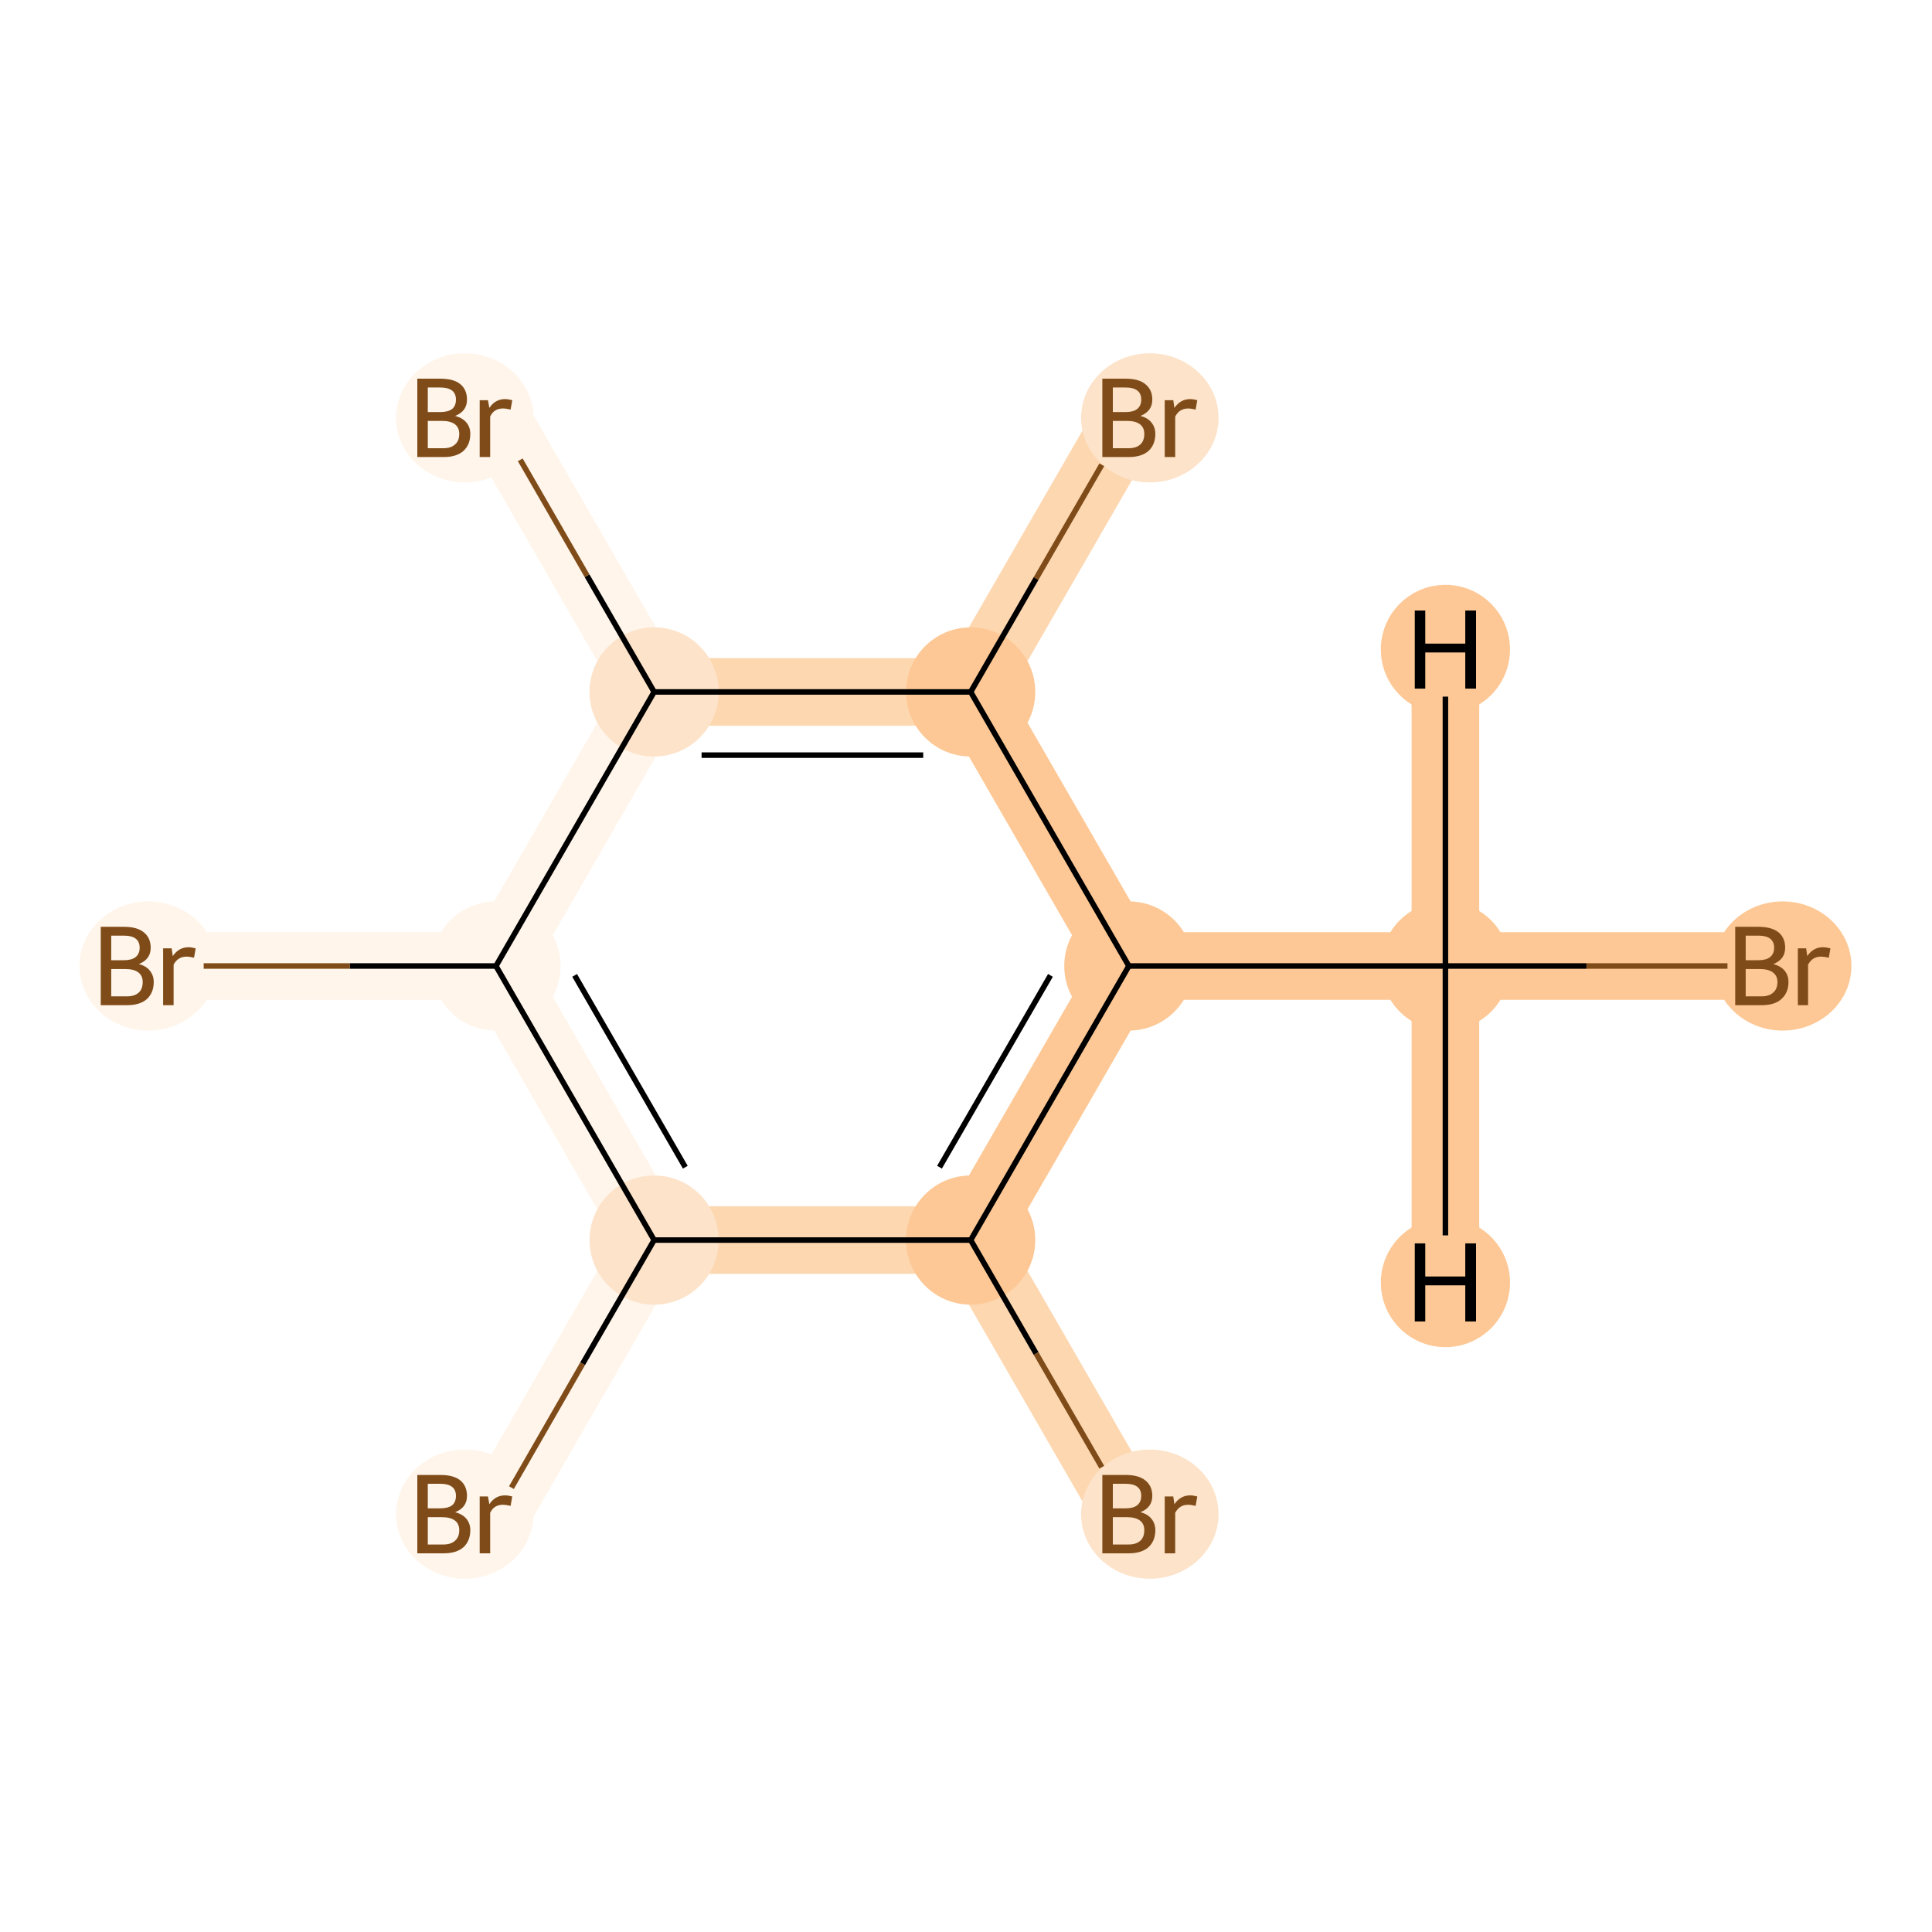 <?xml version='1.0' encoding='iso-8859-1'?>
<svg version='1.1' baseProfile='full'
              xmlns='http://www.w3.org/2000/svg'
                      xmlns:rdkit='http://www.rdkit.org/xml'
                      xmlns:xlink='http://www.w3.org/1999/xlink'
                  xml:space='preserve'
width='700px' height='700px' viewBox='0 0 700 700'>
<!-- END OF HEADER -->
<rect style='opacity:1.0;fill:#FFFFFF;stroke:none' width='700.0' height='700.0' x='0.0' y='0.0'> </rect>
<path d='M 638.3,350.0 L 523.7,350.0' style='fill:none;fill-rule:evenodd;stroke:#FDC895;stroke-width:24.5px;stroke-linecap:butt;stroke-linejoin:miter;stroke-opacity:1' />
<path d='M 523.7,350.0 L 409.0,350.0' style='fill:none;fill-rule:evenodd;stroke:#FDC895;stroke-width:24.5px;stroke-linecap:butt;stroke-linejoin:miter;stroke-opacity:1' />
<path d='M 523.7,350.0 L 523.7,464.7' style='fill:none;fill-rule:evenodd;stroke:#FDC895;stroke-width:24.5px;stroke-linecap:butt;stroke-linejoin:miter;stroke-opacity:1' />
<path d='M 523.7,350.0 L 523.7,235.3' style='fill:none;fill-rule:evenodd;stroke:#FDC895;stroke-width:24.5px;stroke-linecap:butt;stroke-linejoin:miter;stroke-opacity:1' />
<path d='M 409.0,350.0 L 351.7,449.3' style='fill:none;fill-rule:evenodd;stroke:#FDC895;stroke-width:24.5px;stroke-linecap:butt;stroke-linejoin:miter;stroke-opacity:1' />
<path d='M 409.0,350.0 L 351.7,250.7' style='fill:none;fill-rule:evenodd;stroke:#FDC895;stroke-width:24.5px;stroke-linecap:butt;stroke-linejoin:miter;stroke-opacity:1' />
<path d='M 351.7,449.3 L 409.0,548.6' style='fill:none;fill-rule:evenodd;stroke:#FDD7B0;stroke-width:24.5px;stroke-linecap:butt;stroke-linejoin:miter;stroke-opacity:1' />
<path d='M 351.7,449.3 L 237.0,449.3' style='fill:none;fill-rule:evenodd;stroke:#FDD7B0;stroke-width:24.5px;stroke-linecap:butt;stroke-linejoin:miter;stroke-opacity:1' />
<path d='M 237.0,449.3 L 179.7,548.6' style='fill:none;fill-rule:evenodd;stroke:#FFF5EB;stroke-width:24.5px;stroke-linecap:butt;stroke-linejoin:miter;stroke-opacity:1' />
<path d='M 237.0,449.3 L 179.7,350.0' style='fill:none;fill-rule:evenodd;stroke:#FFF5EB;stroke-width:24.5px;stroke-linecap:butt;stroke-linejoin:miter;stroke-opacity:1' />
<path d='M 179.7,350.0 L 237.0,250.7' style='fill:none;fill-rule:evenodd;stroke:#FFF5EB;stroke-width:24.5px;stroke-linecap:butt;stroke-linejoin:miter;stroke-opacity:1' />
<path d='M 179.7,350.0 L 65.0,350.0' style='fill:none;fill-rule:evenodd;stroke:#FFF5EB;stroke-width:24.5px;stroke-linecap:butt;stroke-linejoin:miter;stroke-opacity:1' />
<path d='M 237.0,250.7 L 351.7,250.7' style='fill:none;fill-rule:evenodd;stroke:#FDD7B0;stroke-width:24.5px;stroke-linecap:butt;stroke-linejoin:miter;stroke-opacity:1' />
<path d='M 237.0,250.7 L 179.7,151.4' style='fill:none;fill-rule:evenodd;stroke:#FFF5EB;stroke-width:24.5px;stroke-linecap:butt;stroke-linejoin:miter;stroke-opacity:1' />
<path d='M 351.7,250.7 L 409.0,151.4' style='fill:none;fill-rule:evenodd;stroke:#FDD7B0;stroke-width:24.5px;stroke-linecap:butt;stroke-linejoin:miter;stroke-opacity:1' />
<ellipse cx='645.9' cy='350.0' rx='24.4' ry='22.9'  style='fill:#FDC895;fill-rule:evenodd;stroke:#FDC895;stroke-width:1.0px;stroke-linecap:butt;stroke-linejoin:miter;stroke-opacity:1' />
<ellipse cx='523.7' cy='350.0' rx='22.9' ry='22.9'  style='fill:#FDC895;fill-rule:evenodd;stroke:#FDC895;stroke-width:1.0px;stroke-linecap:butt;stroke-linejoin:miter;stroke-opacity:1' />
<ellipse cx='409.0' cy='350.0' rx='22.9' ry='22.9'  style='fill:#FDC895;fill-rule:evenodd;stroke:#FDC895;stroke-width:1.0px;stroke-linecap:butt;stroke-linejoin:miter;stroke-opacity:1' />
<ellipse cx='351.7' cy='449.3' rx='22.9' ry='22.9'  style='fill:#FDC895;fill-rule:evenodd;stroke:#FDC895;stroke-width:1.0px;stroke-linecap:butt;stroke-linejoin:miter;stroke-opacity:1' />
<ellipse cx='416.6' cy='548.6' rx='24.4' ry='22.9'  style='fill:#FDE3C9;fill-rule:evenodd;stroke:#FDE3C9;stroke-width:1.0px;stroke-linecap:butt;stroke-linejoin:miter;stroke-opacity:1' />
<ellipse cx='237.0' cy='449.3' rx='22.9' ry='22.9'  style='fill:#FDE3C9;fill-rule:evenodd;stroke:#FDE3C9;stroke-width:1.0px;stroke-linecap:butt;stroke-linejoin:miter;stroke-opacity:1' />
<ellipse cx='168.4' cy='548.6' rx='24.4' ry='22.9'  style='fill:#FFF5EB;fill-rule:evenodd;stroke:#FFF5EB;stroke-width:1.0px;stroke-linecap:butt;stroke-linejoin:miter;stroke-opacity:1' />
<ellipse cx='179.7' cy='350.0' rx='22.9' ry='22.9'  style='fill:#FFF5EB;fill-rule:evenodd;stroke:#FFF5EB;stroke-width:1.0px;stroke-linecap:butt;stroke-linejoin:miter;stroke-opacity:1' />
<ellipse cx='237.0' cy='250.7' rx='22.9' ry='22.9'  style='fill:#FDE3C9;fill-rule:evenodd;stroke:#FDE3C9;stroke-width:1.0px;stroke-linecap:butt;stroke-linejoin:miter;stroke-opacity:1' />
<ellipse cx='351.7' cy='250.7' rx='22.9' ry='22.9'  style='fill:#FDC895;fill-rule:evenodd;stroke:#FDC895;stroke-width:1.0px;stroke-linecap:butt;stroke-linejoin:miter;stroke-opacity:1' />
<ellipse cx='416.6' cy='151.4' rx='24.4' ry='22.9'  style='fill:#FDE3C9;fill-rule:evenodd;stroke:#FDE3C9;stroke-width:1.0px;stroke-linecap:butt;stroke-linejoin:miter;stroke-opacity:1' />
<ellipse cx='168.4' cy='151.4' rx='24.4' ry='22.9'  style='fill:#FFF5EB;fill-rule:evenodd;stroke:#FFF5EB;stroke-width:1.0px;stroke-linecap:butt;stroke-linejoin:miter;stroke-opacity:1' />
<ellipse cx='53.7' cy='350.0' rx='24.4' ry='22.9'  style='fill:#FFF5EB;fill-rule:evenodd;stroke:#FFF5EB;stroke-width:1.0px;stroke-linecap:butt;stroke-linejoin:miter;stroke-opacity:1' />
<ellipse cx='523.7' cy='464.7' rx='22.9' ry='22.9'  style='fill:#FDC895;fill-rule:evenodd;stroke:#FDC895;stroke-width:1.0px;stroke-linecap:butt;stroke-linejoin:miter;stroke-opacity:1' />
<ellipse cx='523.7' cy='235.3' rx='22.9' ry='22.9'  style='fill:#FDC895;fill-rule:evenodd;stroke:#FDC895;stroke-width:1.0px;stroke-linecap:butt;stroke-linejoin:miter;stroke-opacity:1' />
<path class='bond-0 atom-0 atom-1' d='M 625.9,350.0 L 574.8,350.0' style='fill:none;fill-rule:evenodd;stroke:#7F4C19;stroke-width:2.0px;stroke-linecap:butt;stroke-linejoin:miter;stroke-opacity:1' />
<path class='bond-0 atom-0 atom-1' d='M 574.8,350.0 L 523.7,350.0' style='fill:none;fill-rule:evenodd;stroke:#000000;stroke-width:2.0px;stroke-linecap:butt;stroke-linejoin:miter;stroke-opacity:1' />
<path class='bond-1 atom-1 atom-2' d='M 523.7,350.0 L 409.0,350.0' style='fill:none;fill-rule:evenodd;stroke:#000000;stroke-width:2.0px;stroke-linecap:butt;stroke-linejoin:miter;stroke-opacity:1' />
<path class='bond-13 atom-1 atom-13' d='M 523.7,350.0 L 523.7,447.6' style='fill:none;fill-rule:evenodd;stroke:#000000;stroke-width:2.0px;stroke-linecap:butt;stroke-linejoin:miter;stroke-opacity:1' />
<path class='bond-14 atom-1 atom-14' d='M 523.7,350.0 L 523.7,252.4' style='fill:none;fill-rule:evenodd;stroke:#000000;stroke-width:2.0px;stroke-linecap:butt;stroke-linejoin:miter;stroke-opacity:1' />
<path class='bond-2 atom-2 atom-3' d='M 409.0,350.0 L 351.7,449.3' style='fill:none;fill-rule:evenodd;stroke:#000000;stroke-width:2.0px;stroke-linecap:butt;stroke-linejoin:miter;stroke-opacity:1' />
<path class='bond-2 atom-2 atom-3' d='M 380.6,353.4 L 340.4,422.9' style='fill:none;fill-rule:evenodd;stroke:#000000;stroke-width:2.0px;stroke-linecap:butt;stroke-linejoin:miter;stroke-opacity:1' />
<path class='bond-12 atom-9 atom-2' d='M 351.7,250.7 L 409.0,350.0' style='fill:none;fill-rule:evenodd;stroke:#000000;stroke-width:2.0px;stroke-linecap:butt;stroke-linejoin:miter;stroke-opacity:1' />
<path class='bond-3 atom-3 atom-4' d='M 351.7,449.3 L 375.4,490.4' style='fill:none;fill-rule:evenodd;stroke:#000000;stroke-width:2.0px;stroke-linecap:butt;stroke-linejoin:miter;stroke-opacity:1' />
<path class='bond-3 atom-3 atom-4' d='M 375.4,490.4 L 399.2,531.6' style='fill:none;fill-rule:evenodd;stroke:#7F4C19;stroke-width:2.0px;stroke-linecap:butt;stroke-linejoin:miter;stroke-opacity:1' />
<path class='bond-4 atom-3 atom-5' d='M 351.7,449.3 L 237.0,449.3' style='fill:none;fill-rule:evenodd;stroke:#000000;stroke-width:2.0px;stroke-linecap:butt;stroke-linejoin:miter;stroke-opacity:1' />
<path class='bond-5 atom-5 atom-6' d='M 237.0,449.3 L 211.1,494.1' style='fill:none;fill-rule:evenodd;stroke:#000000;stroke-width:2.0px;stroke-linecap:butt;stroke-linejoin:miter;stroke-opacity:1' />
<path class='bond-5 atom-5 atom-6' d='M 211.1,494.1 L 185.3,539.0' style='fill:none;fill-rule:evenodd;stroke:#7F4C19;stroke-width:2.0px;stroke-linecap:butt;stroke-linejoin:miter;stroke-opacity:1' />
<path class='bond-6 atom-5 atom-7' d='M 237.0,449.3 L 179.7,350.0' style='fill:none;fill-rule:evenodd;stroke:#000000;stroke-width:2.0px;stroke-linecap:butt;stroke-linejoin:miter;stroke-opacity:1' />
<path class='bond-6 atom-5 atom-7' d='M 248.3,422.9 L 208.2,353.4' style='fill:none;fill-rule:evenodd;stroke:#000000;stroke-width:2.0px;stroke-linecap:butt;stroke-linejoin:miter;stroke-opacity:1' />
<path class='bond-7 atom-7 atom-8' d='M 179.7,350.0 L 237.0,250.7' style='fill:none;fill-rule:evenodd;stroke:#000000;stroke-width:2.0px;stroke-linecap:butt;stroke-linejoin:miter;stroke-opacity:1' />
<path class='bond-11 atom-7 atom-12' d='M 179.7,350.0 L 126.8,350.0' style='fill:none;fill-rule:evenodd;stroke:#000000;stroke-width:2.0px;stroke-linecap:butt;stroke-linejoin:miter;stroke-opacity:1' />
<path class='bond-11 atom-7 atom-12' d='M 126.8,350.0 L 73.8,350.0' style='fill:none;fill-rule:evenodd;stroke:#7F4C19;stroke-width:2.0px;stroke-linecap:butt;stroke-linejoin:miter;stroke-opacity:1' />
<path class='bond-8 atom-8 atom-9' d='M 237.0,250.7 L 351.7,250.7' style='fill:none;fill-rule:evenodd;stroke:#000000;stroke-width:2.0px;stroke-linecap:butt;stroke-linejoin:miter;stroke-opacity:1' />
<path class='bond-8 atom-8 atom-9' d='M 254.2,273.6 L 334.5,273.6' style='fill:none;fill-rule:evenodd;stroke:#000000;stroke-width:2.0px;stroke-linecap:butt;stroke-linejoin:miter;stroke-opacity:1' />
<path class='bond-10 atom-8 atom-11' d='M 237.0,250.7 L 212.7,208.6' style='fill:none;fill-rule:evenodd;stroke:#000000;stroke-width:2.0px;stroke-linecap:butt;stroke-linejoin:miter;stroke-opacity:1' />
<path class='bond-10 atom-8 atom-11' d='M 212.7,208.6 L 188.5,166.6' style='fill:none;fill-rule:evenodd;stroke:#7F4C19;stroke-width:2.0px;stroke-linecap:butt;stroke-linejoin:miter;stroke-opacity:1' />
<path class='bond-9 atom-9 atom-10' d='M 351.7,250.7 L 375.4,209.6' style='fill:none;fill-rule:evenodd;stroke:#000000;stroke-width:2.0px;stroke-linecap:butt;stroke-linejoin:miter;stroke-opacity:1' />
<path class='bond-9 atom-9 atom-10' d='M 375.4,209.6 L 399.2,168.4' style='fill:none;fill-rule:evenodd;stroke:#7F4C19;stroke-width:2.0px;stroke-linecap:butt;stroke-linejoin:miter;stroke-opacity:1' />
<path  class='atom-0' d='M 642.5 349.3
Q 645.2 350.0, 646.6 351.7
Q 648.0 353.4, 648.0 355.8
Q 648.0 359.7, 645.4 362.0
Q 643.0 364.2, 638.2 364.2
L 628.7 364.2
L 628.7 335.8
L 637.1 335.8
Q 641.9 335.8, 644.4 337.8
Q 646.8 339.8, 646.8 343.4
Q 646.8 347.6, 642.5 349.3
M 632.5 339.0
L 632.5 347.9
L 637.1 347.9
Q 639.9 347.9, 641.3 346.8
Q 642.8 345.6, 642.8 343.4
Q 642.8 339.0, 637.1 339.0
L 632.5 339.0
M 638.2 361.0
Q 641.0 361.0, 642.5 359.6
Q 644.0 358.3, 644.0 355.8
Q 644.0 353.5, 642.3 352.3
Q 640.7 351.1, 637.6 351.1
L 632.5 351.1
L 632.5 361.0
L 638.2 361.0
' fill='#7F4C19'/>
<path  class='atom-0' d='M 654.4 343.6
L 654.8 346.4
Q 657.0 343.2, 660.5 343.2
Q 661.6 343.2, 663.2 343.6
L 662.6 347.0
Q 660.8 346.6, 659.9 346.6
Q 658.2 346.6, 657.1 347.3
Q 656.0 347.9, 655.1 349.5
L 655.1 364.2
L 651.4 364.2
L 651.4 343.6
L 654.4 343.6
' fill='#7F4C19'/>
<path  class='atom-4' d='M 413.2 547.9
Q 415.9 548.6, 417.2 550.3
Q 418.6 552.0, 418.6 554.4
Q 418.6 558.3, 416.1 560.6
Q 413.6 562.8, 408.9 562.8
L 399.4 562.8
L 399.4 534.4
L 407.8 534.4
Q 412.6 534.4, 415.0 536.4
Q 417.5 538.4, 417.5 542.0
Q 417.5 546.2, 413.2 547.9
M 403.2 537.6
L 403.2 546.5
L 407.8 546.5
Q 410.6 546.5, 412.0 545.4
Q 413.5 544.2, 413.5 542.0
Q 413.5 537.6, 407.8 537.6
L 403.2 537.6
M 408.9 559.6
Q 411.7 559.6, 413.2 558.2
Q 414.6 556.9, 414.6 554.4
Q 414.6 552.1, 413.0 550.9
Q 411.4 549.7, 408.3 549.7
L 403.2 549.7
L 403.2 559.6
L 408.9 559.6
' fill='#7F4C19'/>
<path  class='atom-4' d='M 425.1 542.2
L 425.5 545.0
Q 427.7 541.8, 431.2 541.8
Q 432.3 541.8, 433.8 542.2
L 433.2 545.6
Q 431.5 545.2, 430.6 545.2
Q 428.9 545.2, 427.8 545.9
Q 426.7 546.5, 425.8 548.1
L 425.8 562.8
L 422.0 562.8
L 422.0 542.2
L 425.1 542.2
' fill='#7F4C19'/>
<path  class='atom-6' d='M 164.9 547.9
Q 167.6 548.6, 169.0 550.3
Q 170.4 552.0, 170.4 554.4
Q 170.4 558.3, 167.9 560.6
Q 165.4 562.8, 160.7 562.8
L 151.2 562.8
L 151.2 534.4
L 159.5 534.4
Q 164.4 534.4, 166.8 536.4
Q 169.2 538.4, 169.2 542.0
Q 169.2 546.2, 164.9 547.9
M 155.0 537.6
L 155.0 546.5
L 159.5 546.5
Q 162.3 546.5, 163.8 545.4
Q 165.2 544.2, 165.2 542.0
Q 165.2 537.6, 159.5 537.6
L 155.0 537.6
M 160.7 559.6
Q 163.4 559.6, 164.9 558.2
Q 166.4 556.9, 166.4 554.4
Q 166.4 552.1, 164.8 550.9
Q 163.2 549.7, 160.1 549.7
L 155.0 549.7
L 155.0 559.6
L 160.7 559.6
' fill='#7F4C19'/>
<path  class='atom-6' d='M 176.8 542.2
L 177.3 545.0
Q 179.4 541.8, 183.0 541.8
Q 184.1 541.8, 185.6 542.2
L 185.0 545.6
Q 183.3 545.2, 182.3 545.2
Q 180.6 545.2, 179.5 545.9
Q 178.4 546.5, 177.6 548.1
L 177.6 562.8
L 173.8 562.8
L 173.8 542.2
L 176.8 542.2
' fill='#7F4C19'/>
<path  class='atom-10' d='M 413.2 150.7
Q 415.9 151.4, 417.2 153.1
Q 418.6 154.8, 418.6 157.2
Q 418.6 161.1, 416.1 163.4
Q 413.6 165.6, 408.9 165.6
L 399.4 165.6
L 399.4 137.2
L 407.8 137.2
Q 412.6 137.2, 415.0 139.2
Q 417.5 141.2, 417.5 144.8
Q 417.5 149.0, 413.2 150.7
M 403.2 140.4
L 403.2 149.3
L 407.8 149.3
Q 410.6 149.3, 412.0 148.2
Q 413.5 147.0, 413.5 144.8
Q 413.5 140.4, 407.8 140.4
L 403.2 140.4
M 408.9 162.4
Q 411.7 162.4, 413.2 161.0
Q 414.6 159.7, 414.6 157.2
Q 414.6 154.9, 413.0 153.7
Q 411.4 152.5, 408.3 152.5
L 403.2 152.5
L 403.2 162.4
L 408.9 162.4
' fill='#7F4C19'/>
<path  class='atom-10' d='M 425.1 145.0
L 425.5 147.8
Q 427.7 144.6, 431.2 144.6
Q 432.3 144.6, 433.8 145.0
L 433.2 148.4
Q 431.5 148.0, 430.6 148.0
Q 428.9 148.0, 427.8 148.7
Q 426.7 149.3, 425.8 150.9
L 425.8 165.6
L 422.0 165.6
L 422.0 145.0
L 425.1 145.0
' fill='#7F4C19'/>
<path  class='atom-11' d='M 164.9 150.7
Q 167.6 151.4, 169.0 153.1
Q 170.4 154.8, 170.4 157.2
Q 170.4 161.1, 167.9 163.4
Q 165.4 165.6, 160.7 165.6
L 151.2 165.6
L 151.2 137.2
L 159.5 137.2
Q 164.4 137.2, 166.8 139.2
Q 169.2 141.2, 169.2 144.8
Q 169.2 149.0, 164.9 150.7
M 155.0 140.4
L 155.0 149.3
L 159.5 149.3
Q 162.3 149.3, 163.8 148.2
Q 165.2 147.0, 165.2 144.8
Q 165.2 140.4, 159.5 140.4
L 155.0 140.4
M 160.7 162.4
Q 163.4 162.4, 164.9 161.0
Q 166.4 159.7, 166.4 157.2
Q 166.4 154.9, 164.8 153.7
Q 163.2 152.5, 160.1 152.5
L 155.0 152.5
L 155.0 162.4
L 160.7 162.4
' fill='#7F4C19'/>
<path  class='atom-11' d='M 176.8 145.0
L 177.3 147.8
Q 179.4 144.6, 183.0 144.6
Q 184.1 144.6, 185.6 145.0
L 185.0 148.4
Q 183.3 148.0, 182.3 148.0
Q 180.6 148.0, 179.5 148.7
Q 178.4 149.3, 177.6 150.9
L 177.6 165.6
L 173.8 165.6
L 173.8 145.0
L 176.8 145.0
' fill='#7F4C19'/>
<path  class='atom-12' d='M 50.3 349.3
Q 53.0 350.0, 54.3 351.7
Q 55.7 353.4, 55.7 355.8
Q 55.7 359.7, 53.2 362.0
Q 50.7 364.2, 46.0 364.2
L 36.5 364.2
L 36.5 335.8
L 44.9 335.8
Q 49.7 335.8, 52.1 337.8
Q 54.6 339.8, 54.6 343.4
Q 54.6 347.6, 50.3 349.3
M 40.3 339.0
L 40.3 347.9
L 44.9 347.9
Q 47.7 347.9, 49.1 346.8
Q 50.6 345.6, 50.6 343.4
Q 50.6 339.0, 44.9 339.0
L 40.3 339.0
M 46.0 361.0
Q 48.8 361.0, 50.3 359.6
Q 51.7 358.3, 51.7 355.8
Q 51.7 353.5, 50.1 352.3
Q 48.5 351.1, 45.4 351.1
L 40.3 351.1
L 40.3 361.0
L 46.0 361.0
' fill='#7F4C19'/>
<path  class='atom-12' d='M 62.2 343.6
L 62.6 346.4
Q 64.8 343.2, 68.3 343.2
Q 69.4 343.2, 70.9 343.6
L 70.3 347.0
Q 68.6 346.6, 67.7 346.6
Q 66.0 346.6, 64.9 347.3
Q 63.8 347.9, 62.9 349.5
L 62.9 364.2
L 59.1 364.2
L 59.1 343.6
L 62.2 343.6
' fill='#7F4C19'/>
<path  class='atom-13' d='M 512.6 450.5
L 516.4 450.5
L 516.4 462.5
L 530.9 462.5
L 530.9 450.5
L 534.8 450.5
L 534.8 478.8
L 530.9 478.8
L 530.9 465.7
L 516.4 465.7
L 516.4 478.8
L 512.6 478.8
L 512.6 450.5
' fill='#000000'/>
<path  class='atom-14' d='M 512.6 221.2
L 516.4 221.2
L 516.4 233.2
L 530.9 233.2
L 530.9 221.2
L 534.8 221.2
L 534.8 249.5
L 530.9 249.5
L 530.9 236.4
L 516.4 236.4
L 516.4 249.5
L 512.6 249.5
L 512.6 221.2
' fill='#000000'/>
</svg>
